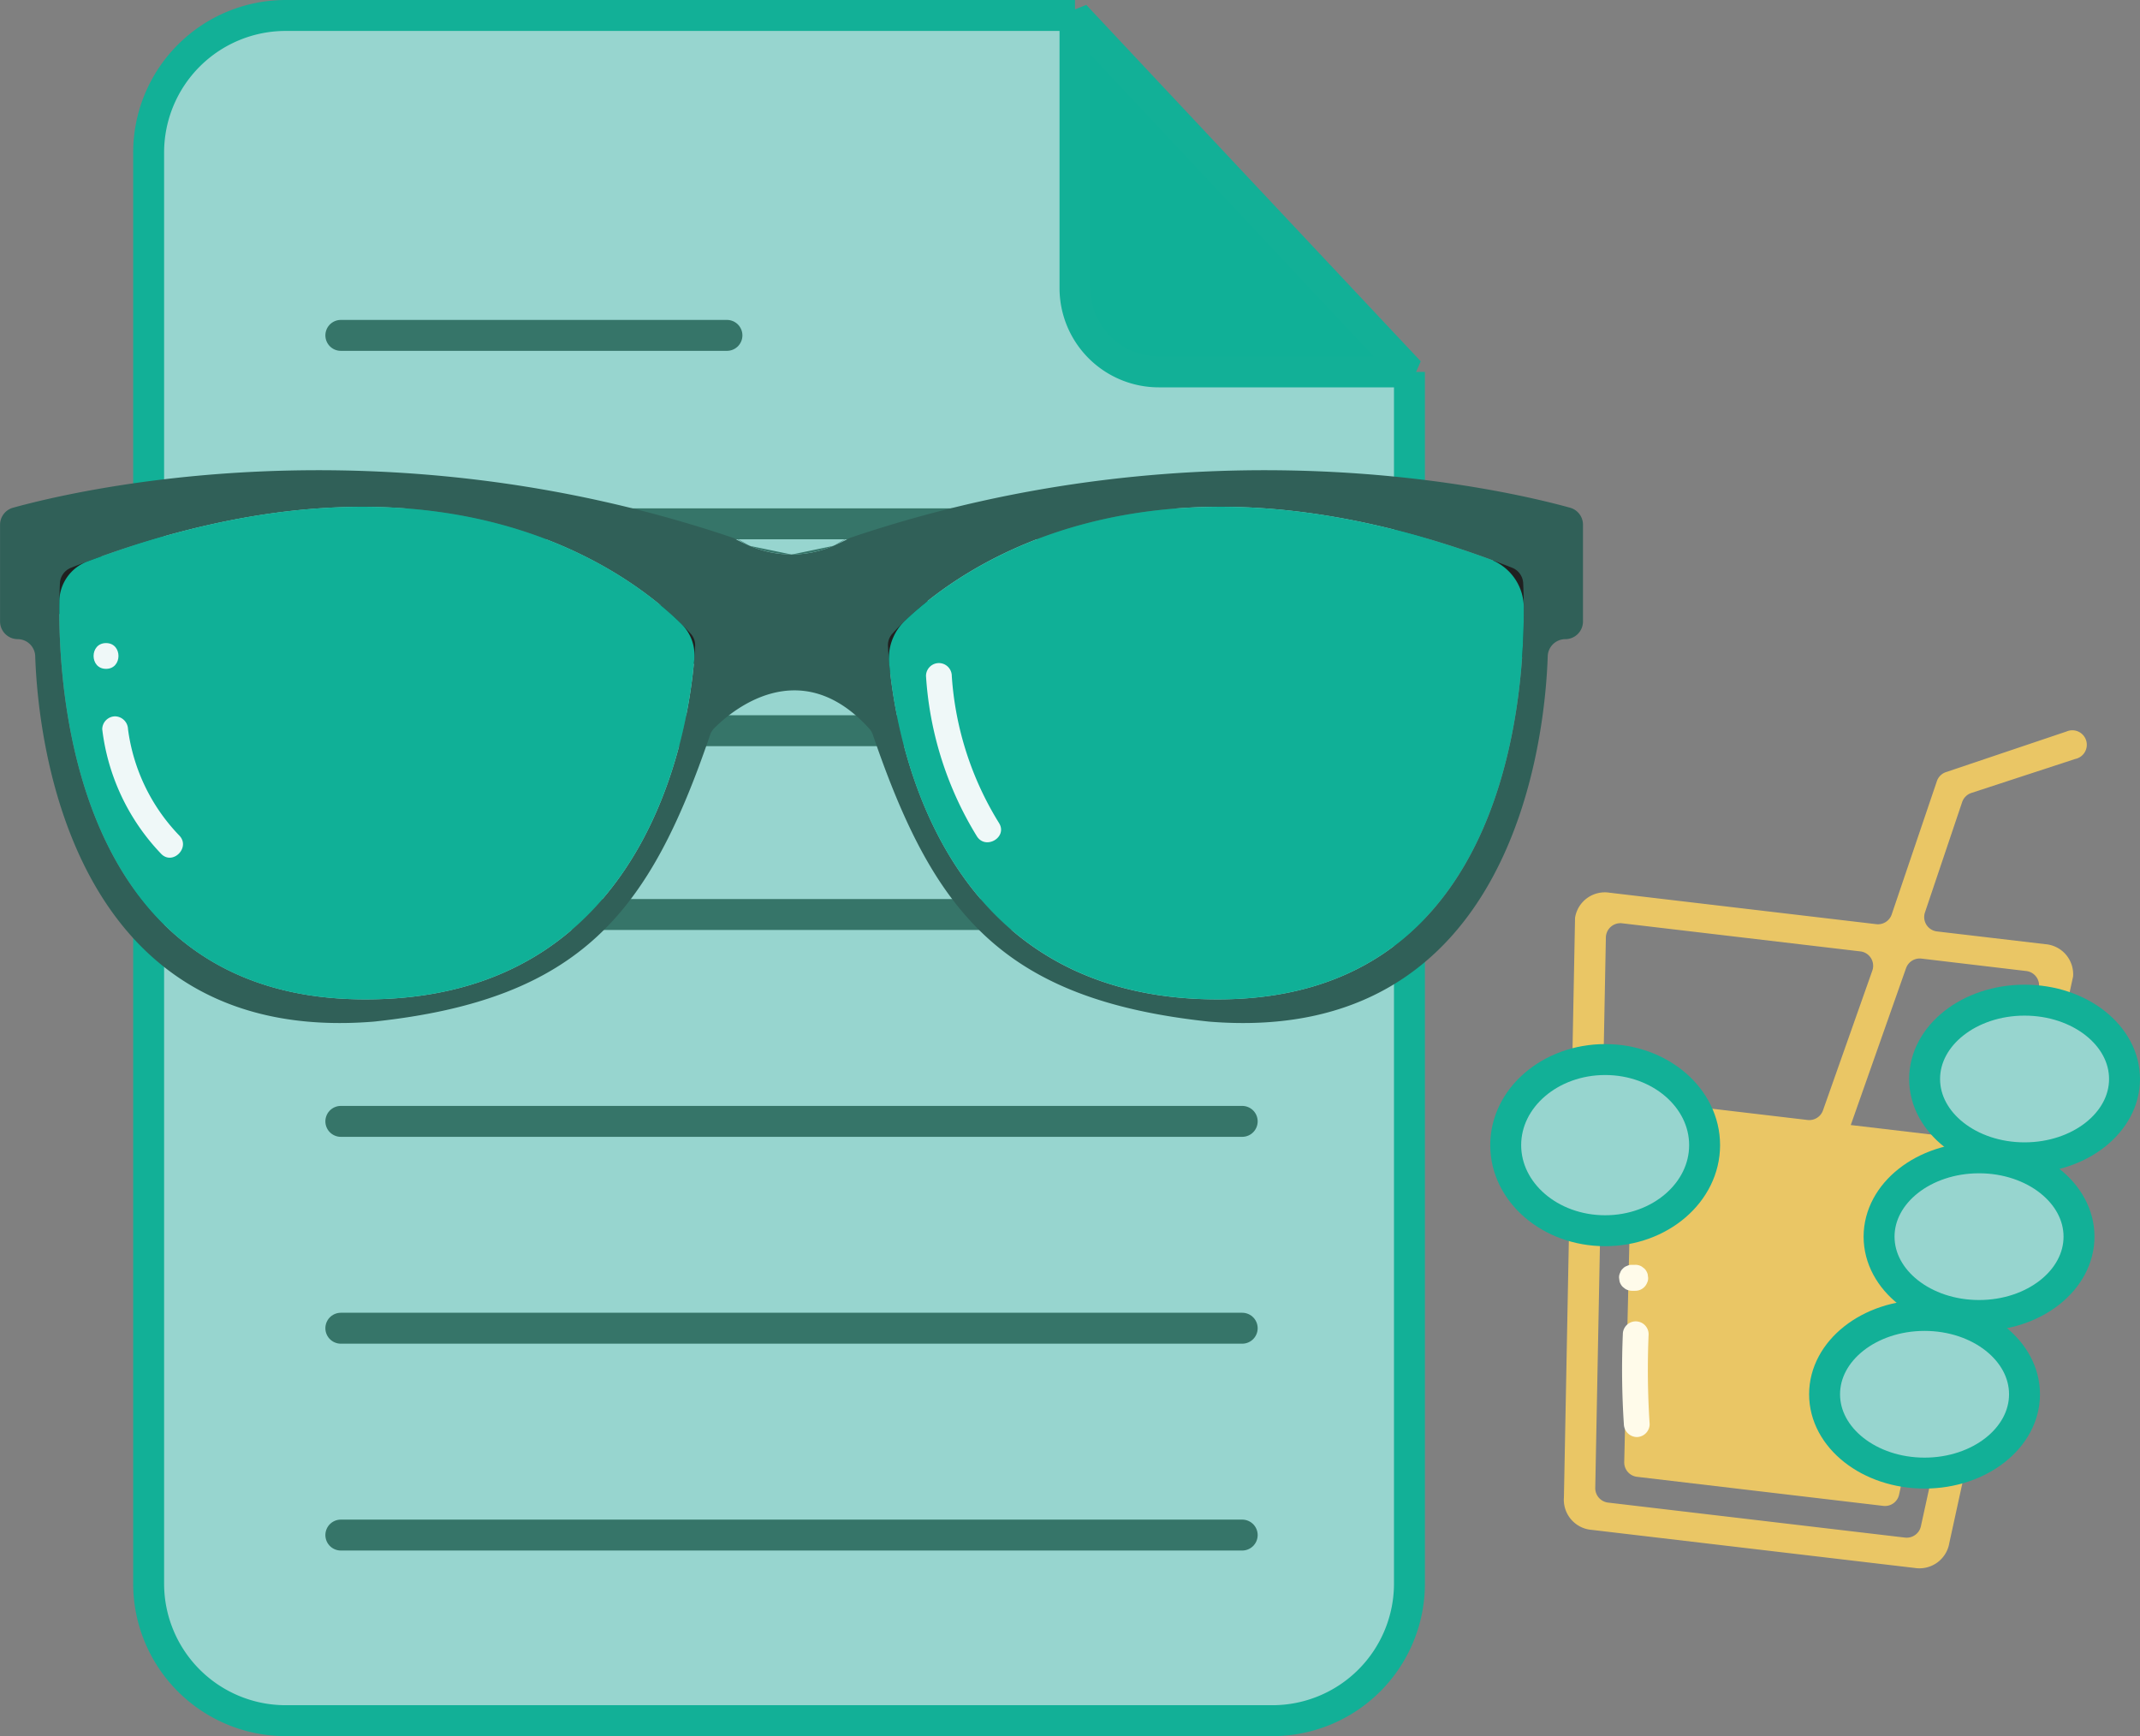 <svg xmlns="http://www.w3.org/2000/svg" viewBox="0 0 415.08 336.74"><rect x="0" y="0" width="415.08" height="336.74" fill="#808080" stroke="none"/><defs><style>.cls-1{fill:#97d5cf;stroke-miterlimit:10;}.cls-1,.cls-2{stroke:#12b097;}.cls-1,.cls-2,.cls-3{stroke-width:6px;}.cls-2,.cls-9{fill:#10b097;}.cls-2{stroke-linejoin:bevel;}.cls-3,.cls-5{fill:none;}.cls-3{stroke:#367569;stroke-linecap:round;stroke-linejoin:round;}.cls-4{fill:#eac665;}.cls-6{fill:#202020;}.cls-7{fill:#357569;}.cls-8{fill:#306058;}.cls-10{fill:#fffbea;}.cls-11{fill:#eff8f8;}</style></defs><g id="Layer_1" data-name="Layer 1"><path class="cls-1" d="M443.55,282.25v235A26.59,26.59,0,0,1,417,543.86H225.55A26.59,26.59,0,0,1,199,517.27V239.71a26.59,26.59,0,0,1,26.59-26.59H378.68" transform="translate(-170.17 -210.12)"/><path class="cls-2" d="M443.55,282.25H395A16.26,16.26,0,0,1,378.68,266V213.12l28.13,30,11.06,11.78Z" transform="translate(-170.17 -210.12)"/><line class="cls-3" x1="141" y1="65.05" x2="66.11" y2="65.05"/><line class="cls-3" x1="66.11" y1="101.6" x2="240.94" y2="101.6"/><line class="cls-3" x1="66.11" y1="141.72" x2="240.94" y2="141.72"/><line class="cls-3" x1="66.11" y1="177.38" x2="240.94" y2="177.38"/><line class="cls-3" x1="66.11" y1="217.5" x2="240.94" y2="217.5"/><line class="cls-3" x1="66.11" y1="257.62" x2="240.94" y2="257.62"/><line class="cls-3" x1="66.11" y1="297.74" x2="240.94" y2="297.74"/><path class="cls-4" d="M571,352l-23.39,7.88a2.8,2.8,0,0,0-1.76,1.76l-8.76,25.84a2.81,2.81,0,0,1-3,1.89l-51.72-6.1a5.85,5.85,0,0,0-6.7,4.87l-2.16,112.42a5.86,5.86,0,0,0,5.38,6.29l62.68,7.39a5.87,5.87,0,0,0,6.7-4.87l24-109.84a5.85,5.85,0,0,0-5.39-6.28h0l-21-2.47a2.81,2.81,0,0,1-2.34-3.69l7.21-21.39a2.83,2.83,0,0,1,1.79-1.78l20.14-6.59A2.81,2.81,0,1,0,571,352Zm-7.81,46.46a2.81,2.81,0,0,1,2.42,3.39L542.75,506.16a2.82,2.82,0,0,1-3.08,2.19l-57.59-6.79a2.82,2.82,0,0,1-2.49-2.85l2.06-106.77a2.82,2.82,0,0,1,3.14-2.74L531,394.65a2.81,2.81,0,0,1,2.33,3.73l-9.57,27.11a2.83,2.83,0,0,1-3,1.86l-30.83-3.64a2.82,2.82,0,0,0-3.15,2.73l-1.57,67.26a2.81,2.81,0,0,0,2.48,2.86l47.77,5.64a2.8,2.8,0,0,0,3.07-2.21l14.12-65.79a2.81,2.81,0,0,0-2.42-3.38l-21.08-2.49,10.72-30.42a2.82,2.82,0,0,1,3-1.86Z" transform="translate(-170.17 -210.12)"/><path class="cls-5" d="M565.59,401.84,542.75,506.16a2.82,2.82,0,0,1-3.08,2.19l-57.59-6.79a2.82,2.82,0,0,1-2.49-2.85l2.06-106.77a2.82,2.82,0,0,1,3.14-2.74L531,394.65a2.81,2.81,0,0,1,2.33,3.73l-9.57,27.11a2.83,2.83,0,0,1-3,1.86l-30.83-3.64a2.82,2.82,0,0,0-3.15,2.73l-1.57,67.26a2.81,2.81,0,0,0,2.48,2.86l47.77,5.64a2.8,2.8,0,0,0,3.07-2.21l14.12-65.79a2.81,2.81,0,0,0-2.42-3.38l-21.08-2.49,10.72-30.42a2.82,2.82,0,0,1,3-1.86l20.35,2.4A2.81,2.81,0,0,1,565.59,401.84Z" transform="translate(-170.17 -210.12)"/><g id="Layer_7" data-name="Layer 7"><ellipse class="cls-1" cx="311.34" cy="222.11" rx="19.29" ry="16.6"/><ellipse class="cls-1" cx="392.69" cy="209.28" rx="19.39" ry="15.29"/><ellipse class="cls-1" cx="383.86" cy="239.86" rx="19.39" ry="15.29"/><ellipse class="cls-1" cx="373.29" cy="270.43" rx="19.39" ry="15.29"/></g></g><g id="Layer_4" data-name="Layer 4"><path class="cls-6" d="M175.74,325.52a9,9,0,0,1,8.51-8.4,10.93,10.93,0,0,1-3.88,6,18.8,18.8,0,0,1,5.17-2.62.46.46,0,1,1-.08.48" transform="translate(-170.17 -210.12)"/><path class="cls-6" d="M296,326.73l14.57,4.62a3.5,3.5,0,0,1,2.1,1.28c.69,1.16-.14,2.63-1.11,3.57a11.72,11.72,0,0,1-5.21,2.91,1.14,1.14,0,0,1-.94-.05,1.19,1.19,0,0,1-.39-.75,31.18,31.18,0,0,1-.78-5.61" transform="translate(-170.17 -210.12)"/><path class="cls-6" d="M349.72,329.71l-5.39,6.16a3.61,3.61,0,0,1-1.54,1.21,1.25,1.25,0,0,1-1.6-.75,1.64,1.64,0,0,1,.18-.94c1.38-3.18,4.81-4.87,8-6.3" transform="translate(-170.17 -210.12)"/><path class="cls-6" d="M462.93,320.26c2.26.7,4.84,1.71,5.52,4s-.88,4.52-2.46,6.27q.43-5.21.75-10.41" transform="translate(-170.17 -210.12)"/><path class="cls-6" d="M461.31,322.11a4.44,4.44,0,0,1,.27-2.67c2.19,2,5.34,3.27,6.21,6.09a6.32,6.32,0,0,1-1.33,5.57,18.68,18.68,0,0,1-4.52,3.82" transform="translate(-170.17 -210.12)"/><path class="cls-6" d="M183.24,322.78c.32-.15-.2.11-.24.1a.71.71,0,0,0,.24-.06c-.34.21-.56,0-.23,0a1.13,1.13,0,0,0,.26,0c.23,0-.51-.13-.29,0a1.83,1.83,0,0,0,.25.06c.25.06.27.23-.18-.09l.24.11.22.14c.29.15-.14-.09-.19-.16a2.33,2.33,0,0,0,.42.41c.18.14-.24-.4-.15-.19a1,1,0,0,0,.14.22c0,.08.18.39,0,0s0,0,0,.07c.11.3,0-.17,0-.26,0,.1,0,.2,0,.29a1.53,1.53,0,0,0,0,.3c0-.09.12-.58,0-.24,0,.12,0,.24-.09.36s-.16.4,0,0-.11.19-.18.29-.32.32.09-.08a2.11,2.11,0,0,0-.19.23,4.27,4.27,0,0,0-.44.41,1.13,1.13,0,1,0,.15-.12l-.32.19-.27.14c-.26.14.6-.23.12-.06l2.82,1.15c-.14-.24-.12-.18,0,.17q-.11-.39,0,.21a3.69,3.69,0,0,0,0-.47c-.05.39-.05.45,0,.17,0-.08,0-.16.07-.24s.1-.49.2-.56l-.06.14.09-.19.33-.74.54-1.2,2.29-5.09a2.55,2.55,0,0,0-.64-3.23,2.51,2.51,0,0,0-3.28.2l-7.21,7.06a2.5,2.5,0,0,0-.19,3.28,2.35,2.35,0,0,0,1.29.89,2.93,2.93,0,0,0,1.93-.25l9.09-3.87a2.51,2.51,0,0,0-.6-4.57,3,3,0,0,0-1.93.25l-9.08,3.87,3,3.93,7.2-7.05-3.92-3L182,321.53c-1,2.19-2.34,4.7-.88,7A2.56,2.56,0,0,0,184,329.7c3.09-1.06,5.61-4.39,4.57-7.76a5.84,5.84,0,0,0-2.84-3.42,5.41,5.41,0,0,0-5,0,2.51,2.51,0,0,0-.89,3.42,2.56,2.56,0,0,0,3.42.89Z" transform="translate(-170.17 -210.12)"/><path class="cls-6" d="M299.16,333.48a37,37,0,0,0,6.9,6.38,2.48,2.48,0,0,0,3.42-.89,2.51,2.51,0,0,0,.25-1.93,2.86,2.86,0,0,0-1.14-1.49c-.31-.23-.62-.45-.92-.69l.51.4a35.36,35.36,0,0,1-5.49-5.31,2.51,2.51,0,0,0-4.27,1.77,2.79,2.79,0,0,0,.74,1.76Z" transform="translate(-170.17 -210.12)"/><path class="cls-6" d="M461,320.78l2.4,1.49c.68.42,1.37.82,2,1.3l-.51-.39a5.51,5.51,0,0,1,.95.92l-.39-.51a4.11,4.11,0,0,1,.43.73l-.26-.59a2.19,2.19,0,0,1,.14.5l-.09-.66a3.27,3.27,0,0,1,0,.7l.09-.67a2.83,2.83,0,0,1-.15.59l.25-.6a2.38,2.38,0,0,1-.25.44l.4-.5a2.57,2.57,0,0,1-.28.29l.5-.39a2,2,0,0,1-.35.21l.6-.25-.24.07a2.5,2.5,0,1,0,1.33,4.82c3.05-.77,3.93-4.72,2.25-7.13a10.12,10.12,0,0,0-3-2.65l-3.29-2a2.5,2.5,0,0,0-2.53,4.32Z" transform="translate(-170.17 -210.12)"/><path class="cls-6" d="M462.89,322a99.55,99.55,0,0,1-.27,13.15,2.51,2.51,0,0,0,2.5,2.5,2.57,2.57,0,0,0,2.5-2.5,99.55,99.55,0,0,0,.27-13.15,2.5,2.5,0,1,0-5,0Z" transform="translate(-170.17 -210.12)"/><path class="cls-6" d="M343.39,339.49a12.57,12.57,0,0,1,.35-1.5c.08-.27.17-.54.26-.8l.14-.36c0-.09.18-.53.05-.13s0,0,.06-.12.11-.24.16-.35l.36-.68a15.74,15.74,0,0,1,.87-1.36c.07-.11.15-.21.23-.32s-.4.49-.06.09c.16-.2.32-.4.5-.59a13.88,13.88,0,0,1,1.08-1.09c.19-.17.38-.34.58-.5l.18-.15c.15-.11.08-.06-.2.16.09,0,.24-.17.31-.23a14.87,14.87,0,0,1,1.37-.85,2.52,2.52,0,0,0,.9-3.42,2.55,2.55,0,0,0-3.42-.9,17.38,17.38,0,0,0-8.55,11.77,2.5,2.5,0,0,0,4.83,1.33Z" transform="translate(-170.17 -210.12)"/></g><g id="Layer_3" data-name="Layer 3"><path class="cls-7" d="M334.47,314.48a14.14,14.14,0,0,1-2.52,1.45" transform="translate(-170.17 -210.12)"/><path class="cls-7" d="M323.7,317.67a22,22,0,0,1-8.09-1.67" transform="translate(-170.17 -210.12)"/><line class="cls-7" x1="11.5" y1="123.97" x2="6.8" y2="123.97"/><path class="cls-8" d="M474.72,308.6c-12.61-3.49-71.21-17.29-139.52,5.79a2.61,2.61,0,0,0-.54.24c-.93.5-1.83.93-2.71,1.3l-.15.06a20.4,20.4,0,0,1-16.19,0h0a28.27,28.27,0,0,1-2.86-1.36,2.87,2.87,0,0,0-.54-.24c-68.31-23.08-126.91-9.28-139.52-5.79a3.43,3.43,0,0,0-2.51,3.3v18.76a3.44,3.44,0,0,0,3.43,3.43h0A3.41,3.41,0,0,1,177,337.4c.5,15,6.17,75.75,65.71,70.87,40.4-4.31,53.49-21.39,65.19-55.6a3.37,3.37,0,0,1,.8-1.3c2.88-2.92,16.42-15,30.07.07a3.4,3.4,0,0,1,.7,1.19c11.71,34.24,24.78,51.33,65.19,55.64,59.55,4.88,65.22-55.86,65.71-70.87a3.42,3.42,0,0,1,3.42-3.31h0a3.43,3.43,0,0,0,3.42-3.43V311.9A3.42,3.42,0,0,0,474.72,308.6ZM239.47,403.94c-58.58-1.12-58.3-67.64-57.68-80.7a3.4,3.4,0,0,1,2.16-3c76.86-30.09,114.05,6,120.18,12.78a3.35,3.35,0,0,1,.87,2.45C304.51,345.33,299.07,405.07,239.47,403.94Zm168.46,0c-59.6,1.13-65-58.61-65.53-68.48a3.35,3.35,0,0,1,.87-2.45c6.13-6.81,43.32-42.87,120.18-12.78a3.4,3.4,0,0,1,2.16,3C466.23,336.3,466.51,402.82,407.93,403.94Z" transform="translate(-170.17 -210.12)"/><path class="cls-9" d="M407.93,403.94c-54.83,1-63.82-49.43-65.3-65.21a10,10,0,0,1,3-8.15c10.44-10,46.23-36.64,113.49-12a10,10,0,0,1,6.61,9.36C465.81,347.69,461.26,402.92,407.93,403.94Z" transform="translate(-170.17 -210.12)"/><path class="cls-9" d="M302.41,331.21a8.45,8.45,0,0,1,2.43,6.68c-1.23,14.72-9.52,67.11-65.37,66.05-54.45-1-58.05-58.58-57.79-77.18a8.37,8.37,0,0,1,5.44-7.74C256.59,293.09,292.8,321.67,302.41,331.21Z" transform="translate(-170.17 -210.12)"/><path class="cls-7" d="M315.6,316a13.44,13.44,0,0,1-2.67-1.51" transform="translate(-170.17 -210.12)"/><path class="cls-7" d="M331.8,316a21.74,21.74,0,0,1-8.1,1.68" transform="translate(-170.17 -210.12)"/><line class="cls-7" x1="300.25" y1="123.97" x2="295.55" y2="123.97"/></g><g id="Layer_6" data-name="Layer 6"><path class="cls-10" d="M484.94,468.91a161.08,161.08,0,0,0,.2,17.44,2.57,2.57,0,0,0,2.5,2.5,2.53,2.53,0,0,0,2.5-2.5,161.08,161.08,0,0,1-.2-17.44,2.5,2.5,0,0,0-5,0Z" transform="translate(-170.17 -210.12)"/><path class="cls-10" d="M487.38,455.45h-.64a1.89,1.89,0,0,0-1,.21,1.82,1.82,0,0,0-.8.52,1.77,1.77,0,0,0-.52.8,1.89,1.89,0,0,0-.21,1l.09.66a2.41,2.41,0,0,0,.64,1.1l.5.39a2.58,2.58,0,0,0,1.27.35h.64a2.45,2.45,0,0,0,2.29-1.54,2,2,0,0,0,.21-1l-.09-.67a2.5,2.5,0,0,0-.64-1.1l-.51-.39a2.43,2.43,0,0,0-1.26-.34Z" transform="translate(-170.17 -210.12)"/><path class="cls-11" d="M190,351.56a42.15,42.15,0,0,0,11.42,24.16c2.23,2.32,5.77-1.22,3.53-3.54A36.53,36.53,0,0,1,195,351.56a2.57,2.57,0,0,0-2.5-2.5,2.53,2.53,0,0,0-2.5,2.5Z" transform="translate(-170.17 -210.12)"/><path class="cls-11" d="M190.74,339.85c3.21,0,3.22-5,0-5s-3.23,5,0,5Z" transform="translate(-170.17 -210.12)"/><path class="cls-11" d="M349.78,341.23a67.39,67.39,0,0,0,9.86,31.08c1.69,2.73,6,.22,4.32-2.53a61.89,61.89,0,0,1-9.18-28.55,2.5,2.5,0,0,0-5,0Z" transform="translate(-170.17 -210.12)"/></g></svg>